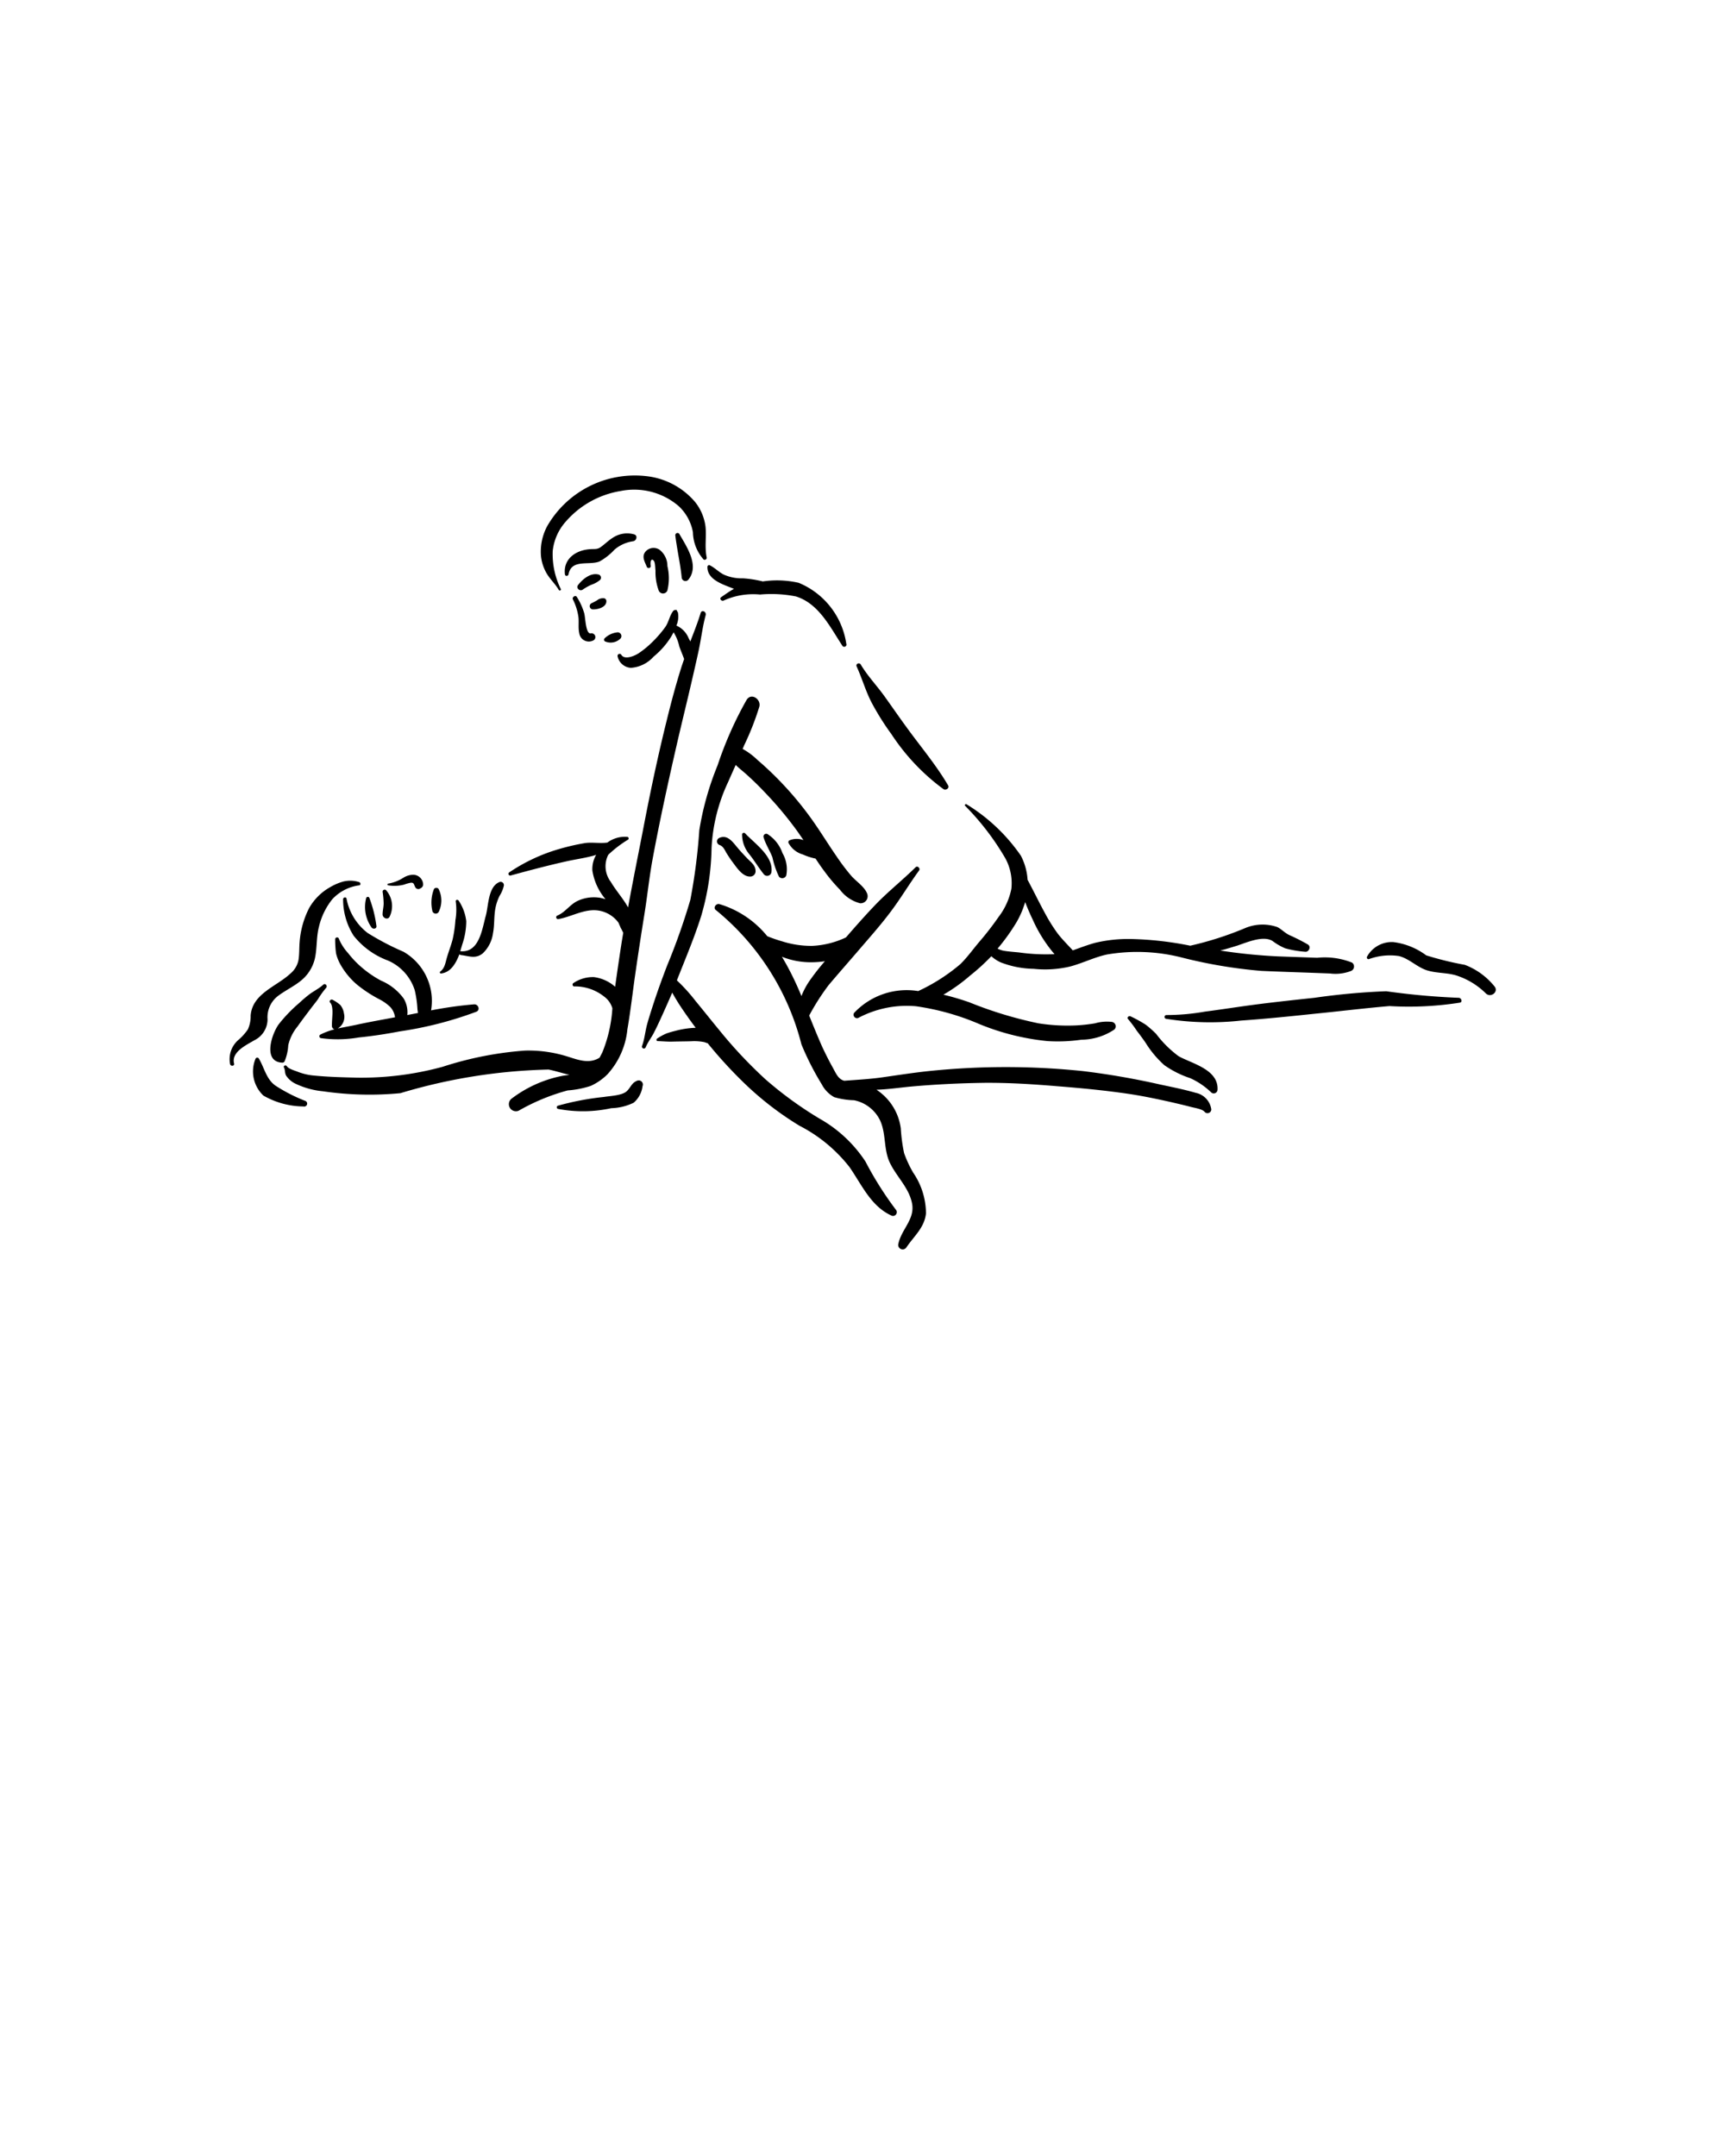 <svg xmlns="http://www.w3.org/2000/svg" data-name="Layer 1" viewBox="0 0 10 12.5" x="0px" y="0px"><title>KAMASUTRA</title><path d="M3.693,6.266c-.032.013-.036.038-.059.06-.027.026-.098.028-.134.034a1.595,1.595,0,0,0-.267.051.01.01,0,0,0,.001.018.769.769,0,0,0,.31-.004.312.312,0,0,0,.13-.032.152.152,0,0,0,.051-.096A.024.024,0,0,0,3.693,6.266Z"/><path d="M5.196,7.017a1.979,1.979,0,0,1-.179-.283.772.772,0,0,0-.267-.249,2.18,2.18,0,0,1-.311-.226,2.635,2.635,0,0,1-.268-.285c-.047-.057-.093-.115-.14-.172A1.005,1.005,0,0,0,3.924,5.684c.049-.125.102-.249.142-.377a1.477,1.477,0,0,0,.059-.391,1.016,1.016,0,0,1,.096-.382q.022-.05.044-.099c.019.019.04.035.058.051.038.034.074.069.109.106a2.115,2.115,0,0,1,.19.227c.012.017.024.035.036.052A.109.109,0,0,0,4.577,4.872a.012.012,0,0,0-.006.015.136.136,0,0,0,.083.067.36.36,0,0,0,.074.024c.017.026.034.051.053.076a.934.934,0,0,0,.088.104.214.214,0,0,0,.117.079.041.041,0,0,0,.041-.056c-.016-.041-.063-.07-.092-.103a1.249,1.249,0,0,1-.086-.114c-.054-.078-.103-.16-.16-.237a1.932,1.932,0,0,0-.193-.224q-.051-.051-.106-.098a.395.395,0,0,0-.085-.063l.01-.023a1.615,1.615,0,0,0,.087-.222c.011-.043-.047-.083-.074-.039a2.132,2.132,0,0,0-.168.379,1.704,1.704,0,0,0-.106.376,3.364,3.364,0,0,1-.052.404,3.776,3.776,0,0,1-.135.382c-.028.073-.055.147-.079.221-.013.04-.026.08-.037.12-.011.041-.014.083-.029.124a.011.011,0,0,0,.021.008c.014-.033.035-.058.05-.089.017-.033.032-.066.047-.099q.029-.064.057-.129c.013.024.027.047.041.069.03.046.062.091.095.135l-.003 0a.518.518,0,0,0-.116.018c-.017.004-.034.009-.051.015a.33.33,0,0,0-.053.029c-.006.003-.006.015.002.015.03.001.058.004.088.003.035-.001.071-.001.106-.002a.299.299,0,0,1,.077.005l.02.007a2.593,2.593,0,0,0,.22.239,1.814,1.814,0,0,0,.312.239.875.875,0,0,1,.29.24c.072.104.125.229.246.282A.022.022,0,0,0,5.196,7.017Z"/><path d="M7.022,6.432a.114.114,0,0,0-.09-.096c-.069-.02-.14-.034-.21-.049a4.435,4.435,0,0,0-.444-.077,4.321,4.321,0,0,0-.895 0c-.085.009-.169.022-.253.034-.078.012-.157.016-.236.022-.034-.009-.047-.041-.065-.074-.023-.041-.044-.083-.064-.126-.026-.059-.05-.118-.074-.178A1.332,1.332,0,0,1,4.804,5.711c.059-.07.12-.139.18-.209.061-.071.124-.142.18-.217.058-.077.107-.16.164-.238.009-.012-.009-.03-.02-.019-.072.071-.151.134-.222.206-.063.065-.123.133-.182.201a.511.511,0,0,1-.196.049.559.559,0,0,1-.173-.026.904.904,0,0,1-.087-.03.565.565,0,0,0-.277-.186c-.021-.006-.04.023-.019.036a1.47,1.47,0,0,1,.494.777,1.619,1.619,0,0,0,.118.232.179.179,0,0,0,.072.074.439.439,0,0,0,.115.018.214.214,0,0,1,.151.117c.035.076.02.165.055.242.038.082.112.147.13.238.019.094-.064.152-.08.24a.026.026,0,0,0,.047.017c.043-.065.105-.114.114-.198a.422.422,0,0,0-.074-.236.657.657,0,0,1-.053-.114.962.962,0,0,1-.019-.143.317.317,0,0,0-.109-.2.283.283,0,0,0-.032-.024c.066-.002.133-.012.196-.018.143-.013.287-.02.431-.022.143-.001.283.008.425.02.141.011.284.025.423.046.077.012.153.028.229.045.039.009.078.018.116.028.021.006.068.012.082.029A.022.022,0,0,0,7.022,6.432ZM4.555,5.585l-.022-.038a.451.451,0,0,0,.171.032.546.546,0,0,0,.078-.006,1.234,1.234,0,0,0-.08.101A.433.433,0,0,0,4.646,5.775,1.744,1.744,0,0,0,4.555,5.585Z"/><path d="M1.874,5.709c-.023.021-.053.036-.078.054-.021.016-.041.033-.06.051a.865.865,0,0,0-.119.123c-.041.054-.097.22.02.224a.014.014,0,0,0,.013-.008.286.286,0,0,0,.021-.093.265.265,0,0,1,.054-.109c.024-.034.049-.067.074-.1.014-.019.029-.037.043-.056a.527.527,0,0,1,.048-.067C1.901,5.717,1.886,5.698,1.874,5.709Z"/><path d="M2.748,5.823a2.309,2.309,0,0,0-.249.035.329.329,0,0,0-.16-.34,1.537,1.537,0,0,1-.208-.109.328.328,0,0,1-.122-.198c-.002-.013-.02-.009-.02.003a.392.392,0,0,0,.061.211.456.456,0,0,0,.199.144.28.28,0,0,1,.155.171.615.615,0,0,1,.016.112l.003.021-.062.012a.086.086,0,0,0,.001-.016.153.153,0,0,0-.022-.08.315.315,0,0,0-.132-.104.625.625,0,0,1-.132-.095.563.563,0,0,1-.058-.064.288.288,0,0,1-.053-.082.011.011,0,0,0-.022.004.622.622,0,0,0,.005.079.255.255,0,0,0,.025.064.434.434,0,0,0,.097.118.768.768,0,0,0,.128.084.266.266,0,0,1,.064.045.109.109,0,0,1,.028.06c-.074.014-.149.027-.222.043-.036.008-.073.014-.11.022a.079.079,0,0,0,.036-.087.1.1,0,0,0-.021-.049.224.224,0,0,0-.044-.03c-.01-.007-.024.007-.015.016.014.014.014.05.013.069-.001.022-.003.044-.003.066a.021.021,0,0,0,.015.02.391.391,0,0,0-.081.03.011.011,0,0,0,.003.021.718.718,0,0,0,.219-.004c.079-.008.158-.02.236-.035A2.158,2.158,0,0,0,2.761,5.866C2.786,5.856,2.773,5.821,2.748,5.823Z"/><path d="M2.893,5.115c-.064.028-.061.138-.077.195-.021.075-.037.214-.145.205l-.003 0.0.012-.04a.423.423,0,0,0,.023-.134.271.271,0,0,0-.044-.119c-.005-.008-.019-.006-.017.005A.348.348,0,0,1,2.64,5.335a.71.71,0,0,1-.016.111c-.009.035-.023.07-.033.105-.009.03-.012.062-.039.082-.005.004-.001.012.005.011.056-.006.086-.059.106-.111l.007.004c.048.005.086.025.129-.01a.197.197,0,0,0,.059-.117c.009-.046.005-.093.013-.139a.286.286,0,0,1,.025-.077.182.182,0,0,0,.025-.06A.019.019,0,0,0,2.893,5.115Z"/><path d="M4.335,4.98c-.021-.022-.042-.044-.061-.067-.027-.032-.057-.076-.104-.055a.022.022,0,0,0,.001.041c.022.008.029.027.04.046.012.019.024.038.038.056.023.031.056.081.098.081a.031.031,0,0,0,.033-.035C4.378,5.016,4.355,5,4.335,4.98Z"/><path d="M4.32,4.832c-.005-.006-.018-.004-.018.006a.179.179,0,0,0,.043.116c.03.038.054.079.084.116a.025.025,0,0,0,.043-.013C4.485,4.964,4.375,4.891,4.32,4.832Z"/><path d="M4.536,4.946a.213.213,0,0,0-.085-.109.016.016,0,0,0-.024.019c.012.04.036.076.051.115a.492.492,0,0,0,.038.112.025.025,0,0,0,.042-.007A.187.187,0,0,0,4.536,4.946Z"/><path d="M7.838,5.581a.426.426,0,0,0-.202-.028q-.112-.004-.224-.008a3.125,3.125,0,0,1-.338-.034c.032-.008.064-.018.097-.028.055-.018.15-.061.205-.028a.355.355,0,0,0,.074.043.604.604,0,0,0,.116.02c.022.003.036-.03.016-.042a1.15,1.15,0,0,0-.104-.053c-.028-.012-.046-.034-.073-.048a.261.261,0,0,0-.187.006,1.905,1.905,0,0,1-.318.102,1.938,1.938,0,0,0-.349-.039.831.831,0,0,0-.201.022c-.045.012-.088.029-.131.044-.029-.032-.06-.062-.087-.097a.978.978,0,0,1-.076-.122c-.023-.042-.044-.084-.066-.127-.011-.021-.022-.043-.033-.063l-0-0a.349.349,0,0,0-.039-.14,1.043,1.043,0,0,0-.315-.298c-.005-.004-.013.004-.008.009a1.51,1.51,0,0,1,.234.306.302.302,0,0,1,.034.175.395.395,0,0,1-.074.163,1.722,1.722,0,0,1-.108.14c-.038.044-.072.093-.114.134a1.069,1.069,0,0,1-.244.156.418.418,0,0,0-.372.127.02.02,0,0,0,.024.029A.599.599,0,0,1,5.31,5.834a1.442,1.442,0,0,1,.369.104,1.403,1.403,0,0,0,.393.098.953.953,0,0,0,.197-.008.347.347,0,0,0,.191-.059.026.026,0,0,0-.013-.044.247.247,0,0,0-.099.008.966.966,0,0,1-.108.012,1.088,1.088,0,0,1-.22-.012,2.324,2.324,0,0,1-.401-.122,1.498,1.498,0,0,0-.15-.044A.993.993,0,0,0,5.624,5.656a1.224,1.224,0,0,0,.123-.112.202.202,0,0,0,.055.036.552.552,0,0,0,.19.037A.63.63,0,0,0,6.202,5.604c.073-.019.141-.054.215-.07a1.046,1.046,0,0,1,.44.019,2.814,2.814,0,0,0,.455.076c.088.004.177.007.265.01l.133.005a.249.249,0,0,0,.123-.015A.028.028,0,0,0,7.838,5.581ZM5.907,5.522c-.03-.003-.06-.005-.09-.01a.148.148,0,0,1-.034-.012A1.154,1.154,0,0,0,5.894,5.345a.534.534,0,0,0,.049-.115c.013.034.027.067.043.1a.822.822,0,0,0,.127.202A1.115,1.115,0,0,1,5.907,5.522Z"/><path d="M6.833,6.124a.638.638,0,0,1-.131-.13.625.625,0,0,0-.06-.053.786.786,0,0,0-.087-.048c-.01-.006-.025.006-.015.016a.685.685,0,0,1,.05.067c.017.022.034.045.05.068a.596.596,0,0,0,.109.131.566.566,0,0,0,.151.076.429.429,0,0,1,.123.084.022.022,0,0,0,.035-.015C7.066,6.201,6.911,6.167,6.833,6.124Z"/><path d="M8.663,5.718a.408.408,0,0,0-.171-.124,1.87,1.87,0,0,1-.224-.055.401.401,0,0,0-.191-.077.164.164,0,0,0-.153.086.01.01,0,0,0,.011.013.356.356,0,0,1,.175-.018c.059.015.103.063.16.082.058.019.12.013.177.032a.43.43,0,0,1,.165.101C8.641,5.789,8.691,5.75,8.663,5.718Z"/><path d="M8.455,5.785a4.191,4.191,0,0,1-.419-.038,3.973,3.973,0,0,0-.416.038c-.14.015-.281.03-.421.05-.071.01-.142.021-.213.03a1.279,1.279,0,0,1-.223.02.011.011,0,0,0-.002.022,1.623,1.623,0,0,0,.434.01c.144-.01.288-.025.431-.04.143-.014.286-.032.429-.044a1.903,1.903,0,0,0,.409-.02C8.48,5.809,8.471,5.784,8.455,5.785Z"/><path d="M4.906,3.732a.454.454,0,0,0-.276-.353.565.565,0,0,0-.208-.008.649.649,0,0,0-.115-.018.254.254,0,0,1-.112-.022c-.029-.015-.052-.04-.081-.054a.01.01,0,0,0-.013.008c-.003.078.096.105.154.129-.026.014-.049.031-.074.048-.013.009.002.027.016.019a.416.416,0,0,1,.209-.034.729.729,0,0,1,.208.011c.132.041.198.177.268.284A.013.013,0,0,0,4.906,3.732Z"/><path d="M5.496,4.553c-.071-.121-.164-.23-.246-.344-.041-.056-.08-.113-.121-.17-.045-.063-.099-.119-.139-.186-.008-.014-.031-.005-.024.011.031.068.051.139.085.206a1.514,1.514,0,0,0,.117.187,1.234,1.234,0,0,0,.301.318C5.483,4.585,5.506,4.569,5.496,4.553Z"/><path d="M4.097,3.233c-.013-.06-.001-.12-.007-.179a.286.286,0,0,0-.06-.143.432.432,0,0,0-.289-.151.586.586,0,0,0-.568.289.313.313,0,0,0-.037.174.253.253,0,0,0,.031.098c.02.036.052.064.072.099.004.007.016.002.012-.005a.458.458,0,0,1-.047-.219.303.303,0,0,1,.076-.172.534.534,0,0,1,.317-.177.396.396,0,0,1,.337.087.274.274,0,0,1,.083.152A.245.245,0,0,0,4.079,3.244.012.012,0,0,0,4.097,3.233Z"/><path d="M3.426,3.672c-.031.008-.032-.091-.039-.116a.366.366,0,0,0-.043-.095c-.008-.013-.029.001-.023.014a.331.331,0,0,1,.032.101c.004.031-.002.065.005.095a.056.056,0,0,0,.085.04A.022.022,0,0,0,3.426,3.672Z"/><path d="M4.062,3.553c-.017.056-.039.111-.06.166l-.011-.021a.133.133,0,0,0-.07-.071.129.129,0,0,0,.009-.076L3.924,3.541l-.003-.006-.004.002a.015.015,0,0,0-.015.006C3.881,3.571,3.877,3.606,3.857,3.635a.664.664,0,0,1-.072.084.547.547,0,0,1-.082.068c-.021.014-.083.043-.102.008a.012.012,0,0,0-.021.009.084.084,0,0,0,.077.068.194.194,0,0,0,.132-.065.468.468,0,0,0,.102-.116l.014-.025a.261.261,0,0,1,.033.082c.008.023.019.048.028.073l-.013.038c-.033.103-.061.208-.087.314-.053.213-.098.427-.139.642-.029.149-.059.297-.086.446-.028-.051-.07-.097-.1-.148a.149.149,0,0,1-.015-.157.668.668,0,0,1,.115-.088.009.009,0,0,0-.005-.016.171.171,0,0,0-.115.033c-.042.006-.091-.003-.13.003a1.324,1.324,0,0,0-.155.036,1.022,1.022,0,0,0-.284.134.01.01,0,0,0,.008.018c.106-.029.215-.058.323-.082.053-.012.108-.019.161-.034l.012-.004a.165.165,0,0,0-.022.091.337.337,0,0,0,.076.166L3.483,5.206a.222.222,0,0,0-.132.016c-.047.021-.075.069-.122.087a.011.011,0,0,0,.006.02c.065-.011.124-.045.19-.051a.177.177,0,0,1,.16.071l.014.032.003.005.011.022-.009.054q-.02.129-.038.259l-.012-.01a.231.231,0,0,0-.111-.046.201.201,0,0,0-.118.034c-.01.005-.006.022.006.02A.27.27,0,0,1,3.501,5.777a.129.129,0,0,1,.049.069.81.81,0,0,1-.058.255l-.016.031c-.062.039-.126.012-.191-.008a.756.756,0,0,0-.241-.033,2.012,2.012,0,0,0-.478.094,1.787,1.787,0,0,1-.498.063c-.082-.002-.164-.004-.246-.012a.335.335,0,0,1-.093-.021c-.017-.007-.057-.018-.066-.033-.006-.01-.022-.003-.017.007.008.015.004.03.012.046a.133.133,0,0,0,.057.049.475.475,0,0,0,.157.043,1.879,1.879,0,0,0,.449.011,3.227,3.227,0,0,1,.859-.137c.032.006.076.02.122.031-.013.001-.026.003-.039.005a.713.713,0,0,0-.299.134.041.041,0,0,0,.042.069,1.199,1.199,0,0,1,.285-.118.554.554,0,0,0,.133-.026.329.329,0,0,0,.098-.068.452.452,0,0,0,.115-.26c.019-.109.031-.22.047-.329q.024-.167.051-.334c.018-.111.029-.223.05-.334.041-.22.089-.439.139-.657.028-.122.058-.243.086-.364.014-.061.028-.121.041-.182.014-.067.022-.136.04-.202C4.095,3.545,4.068,3.534,4.062,3.553Z"/><path d="M3.869,3.282a.119.119,0,0,0-.046-.095.062.062,0,0,0-.08.01c-.025.029-.006.058.006.088a.012.012,0,0,0,.023-.007c-.003-.013.001-.047.018-.027.009.011.008.044.01.057a.309.309,0,0,0,.019.117.027.027,0,0,0,.05-.002A.299.299,0,0,0,3.869,3.282Z"/><path d="M3.676,3.098a.15.15,0,0,0-.124.02c-.024.015-.044.035-.067.052-.022.017-.038.012-.064.014-.081.005-.157.055-.146.146.002.013.019.011.021-.001.017-.09.12-.049.18-.074a.345.345,0,0,0,.086-.068.212.212,0,0,1,.109-.049C3.691,3.134,3.698,3.104,3.676,3.098Z"/><path d="M3.94,3.099a.013.013,0,0,0-.025.007c.01.082.029.162.037.244a.022.022,0,0,0,.04.009C4.054,3.279,3.983,3.173,3.94,3.099Z"/><path d="M3.515,3.482a.017.017,0,0,0-.011-.013.054.054,0,0,0-.042.011.327.327,0,0,1-.034.018.019.019,0,0,0,.006.035C3.463,3.535,3.519,3.521,3.515,3.482Z"/><path d="M3.473,3.332c-.047-.015-.095.025-.122.06-.014.018.011.039.028.026a.291.291,0,0,1,.05-.028.156.156,0,0,0,.049-.027A.019.019,0,0,0,3.473,3.332Z"/><path d="M3.582,3.666a.124.124,0,0,0-.077.035.011.011,0,0,0,.003.018A.081.081,0,0,0,3.598,3.701.022.022,0,0,0,3.582,3.666Z"/><path d="M2.081,5.114a.167.167,0,0,0-.091-.003.309.309,0,0,0-.075.032.32.32,0,0,0-.123.122.515.515,0,0,0-.055.197c-.003.035-.001.071-.007.106a.136.136,0,0,1-.046.076c-.081.076-.221.116-.231.244a.186.186,0,0,1-.016.08.312.312,0,0,1-.057.063.147.147,0,0,0-.046.139c.004.014.027.011.023-.004-.017-.067.071-.107.118-.135a.136.136,0,0,0,.076-.121.156.156,0,0,1,.065-.139c.041-.03.087-.052.127-.084a.234.234,0,0,0,.082-.128c.014-.061.008-.125.024-.186a.404.404,0,0,1,.077-.159.258.258,0,0,1,.156-.081C2.093,5.132,2.091,5.116,2.081,5.114Z"/><path d="M1.768,6.382a.945.945,0,0,1-.17-.087c-.054-.037-.065-.103-.097-.157a.011.011,0,0,0-.02.001.193.193,0,0,0,.046.213.475.475,0,0,0,.232.063A.017.017,0,0,0,1.768,6.382Z"/><path d="M2.389,5.072a.109.109,0,0,0-.049.016.241.241,0,0,1-.089.035.005.005,0,0,0,0.0.01.225.225,0,0,0,.091-.004.227.227,0,0,1,.039-.011c.02-.002.018.011.026.025a.02.02,0,0,0,.026.01l.005-.003a.025.025,0,0,0,.015-.02A.058.058,0,0,0,2.389,5.072Z"/><path d="M2.542,5.153a.017.017,0,0,0-.026.001.214.214,0,0,0-.01.125.02.02,0,0,0,.039.004A.149.149,0,0,0,2.542,5.153Z"/><path d="M2.238,5.161a.012.012,0,0,0-.02.009.526.526,0,0,1,.006.067c-0.0.022-.006.043-.006.064-.001.02.028.035.04.015A.14.14,0,0,0,2.238,5.161Z"/><path d="M2.182,5.367a.733.733,0,0,0-.041-.162.01.01,0,0,0-.018.001.206.206,0,0,0,.03.17C2.161,5.389,2.186,5.386,2.182,5.367Z"/></svg>
